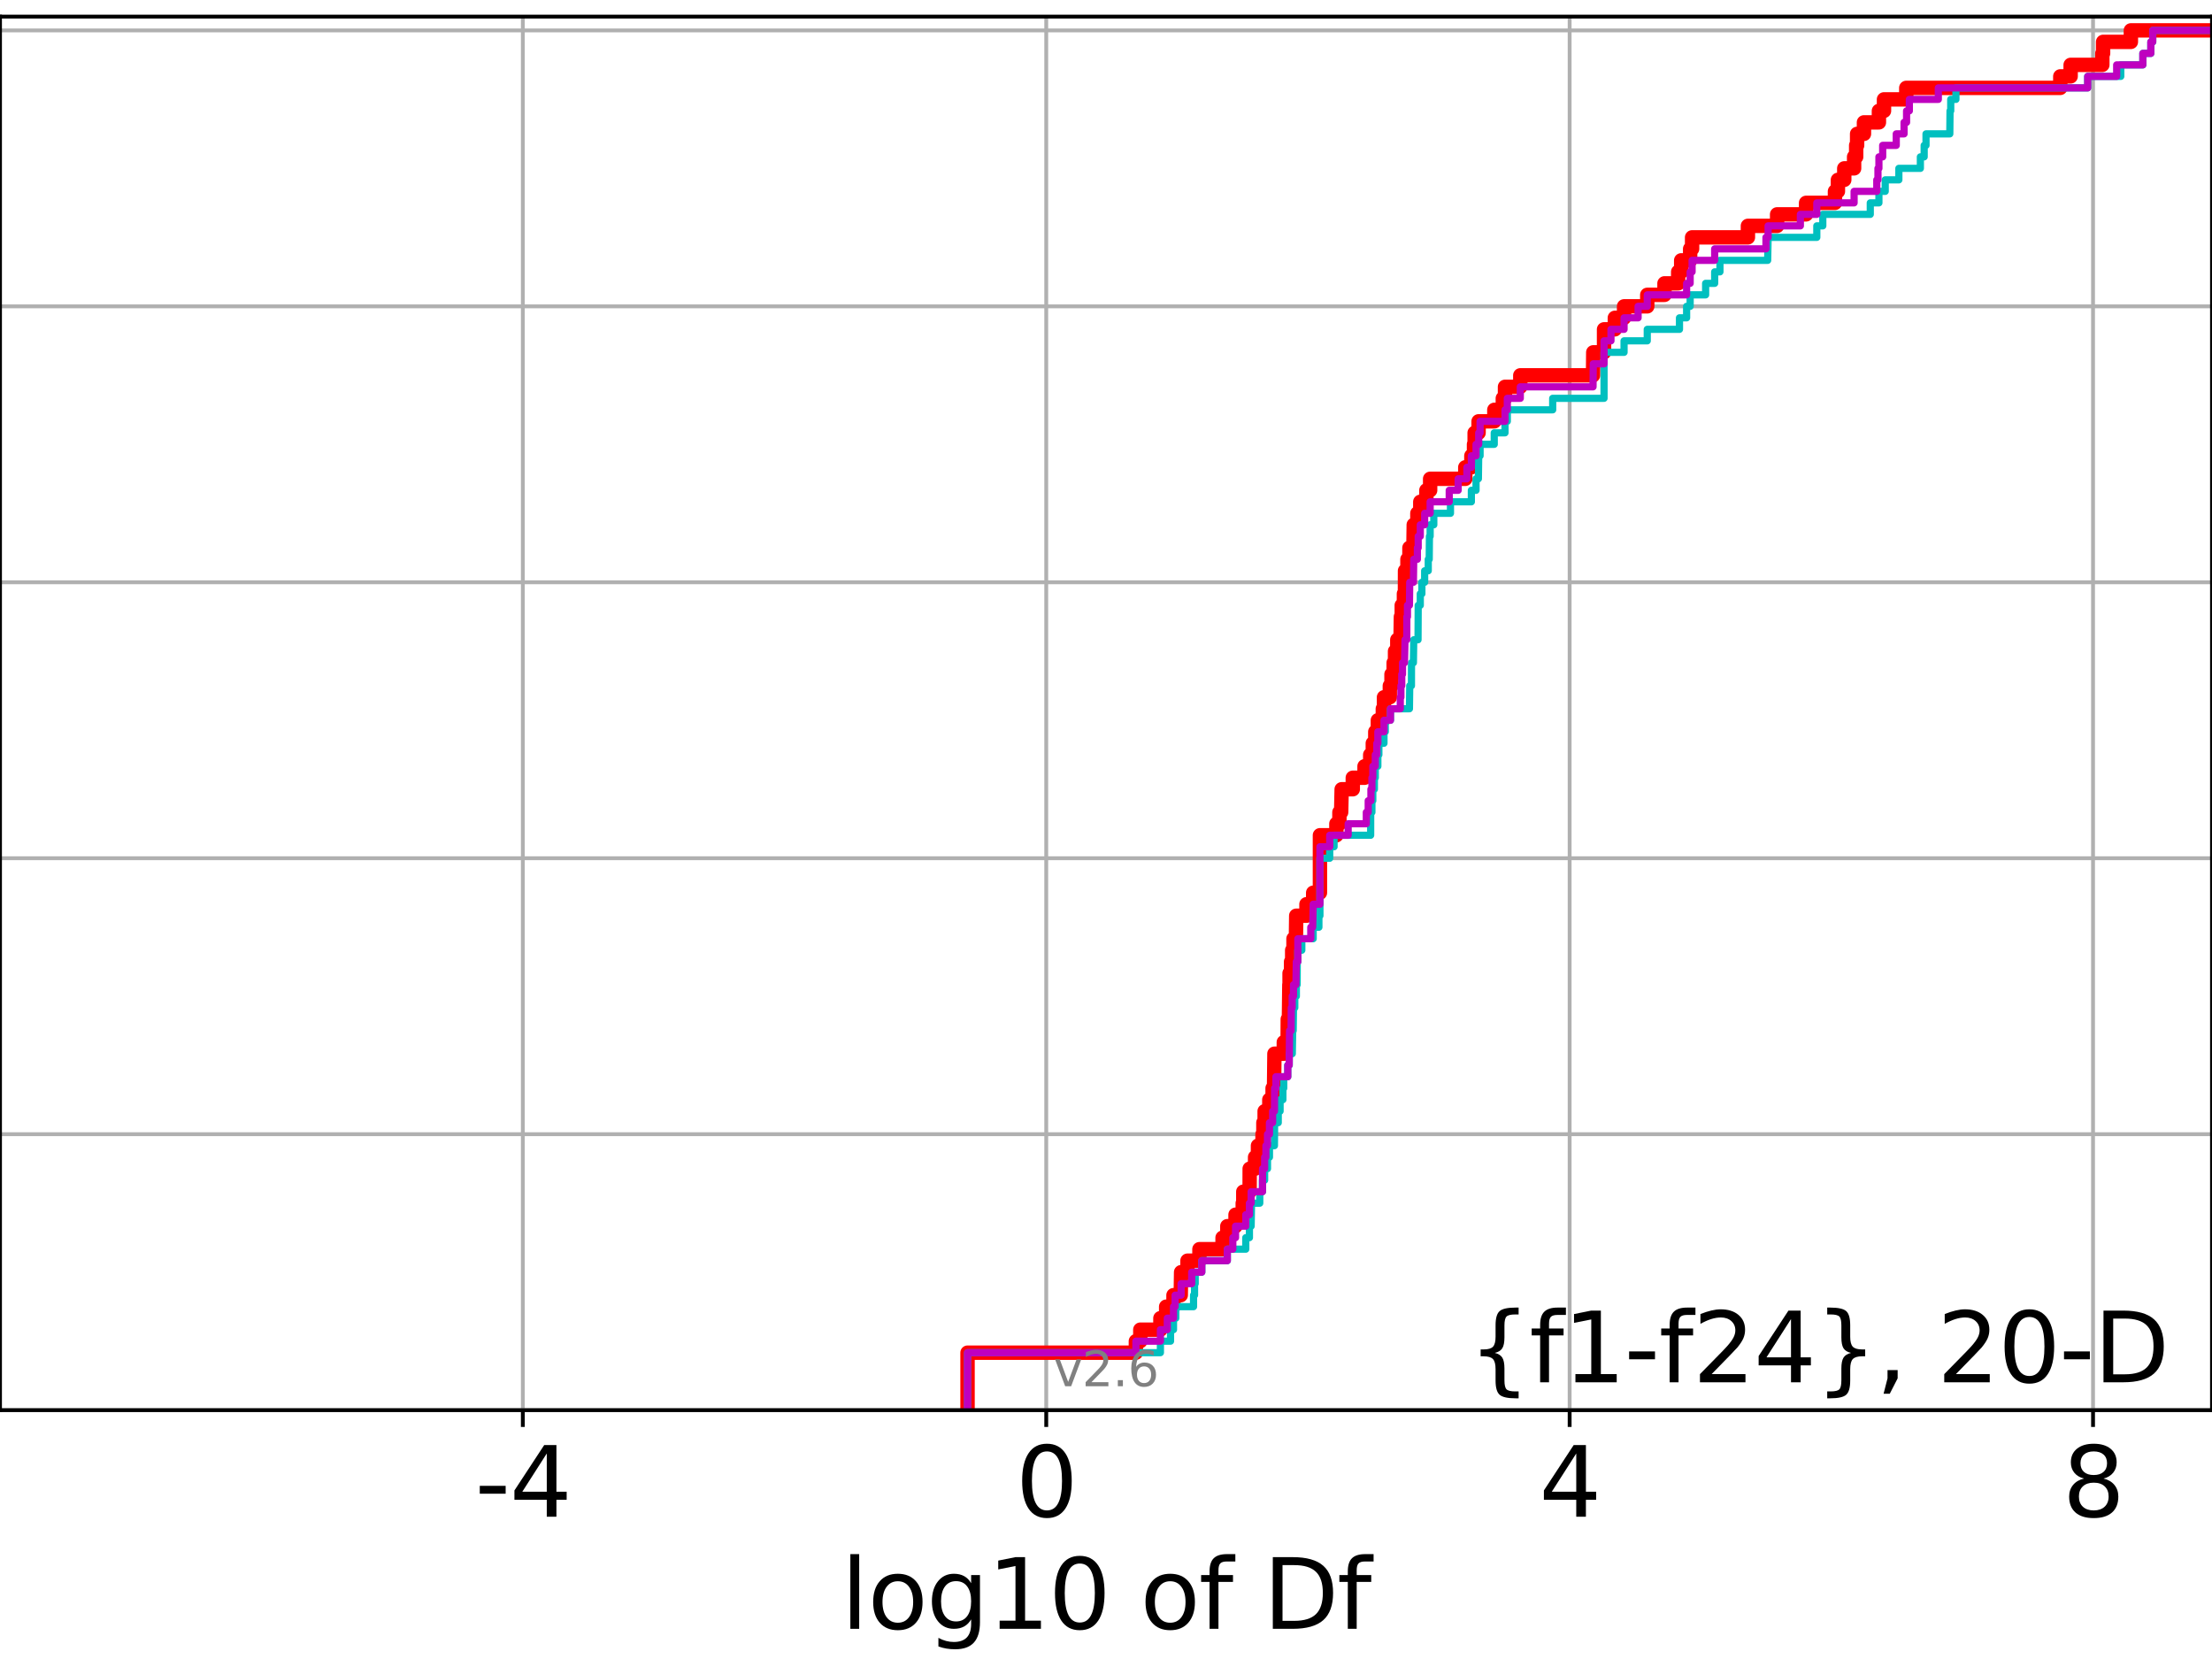 <?xml version="1.0" encoding="utf-8" standalone="no"?>
<!DOCTYPE svg PUBLIC "-//W3C//DTD SVG 1.1//EN"
  "http://www.w3.org/Graphics/SVG/1.1/DTD/svg11.dtd">
<svg xmlns:xlink="http://www.w3.org/1999/xlink" width="460.8pt" height="345.6pt" viewBox="0 0 460.8 345.6" xmlns="http://www.w3.org/2000/svg" version="1.1">
 <defs>
  <style type="text/css">*{stroke-linejoin: round; stroke-linecap: butt}</style>
 </defs>
 <g id="figure_1">
  <g id="patch_1">
   <path d="M 0 345.6 
L 460.8 345.6 
L 460.8 0 
L 0 0 
z
" style="fill: #ffffff"/>
  </g>
  <g id="axes_1">
   <g id="patch_2">
    <path d="M 0 293.76 
L 460.8 293.76 
L 460.8 3.456 
L 0 3.456 
z
" style="fill: #ffffff"/>
   </g>
   <g id="matplotlib.axis_1">
    <g id="xtick_1">
     <g id="line2d_1">
      <path d="M 108.916 293.76 
L 108.916 3.456 
" clip-path="url(#p449e6b1a44)" style="fill: none; stroke: #b0b0b0; stroke-width: 0.8; stroke-linecap: square"/>
     </g>
     <g id="line2d_2">
      <defs>
       <path id="md44f06a4fc" d="M 0 0 
L 0 3.5 
" style="stroke: #000000; stroke-width: 0.8"/>
      </defs>
      <g>
       <use xlink:href="#md44f06a4fc" x="108.916" y="293.76" style="stroke: #000000; stroke-width: 0.8"/>
      </g>
     </g>
     <g id="text_1">
      <!-- -4 -->
      <g transform="translate(98.946 315.957)scale(0.2 -0.2)">
       <defs>
        <path id="DejaVuSans-2d" d="M 313 2009 
L 1997 2009 
L 1997 1497 
L 313 1497 
L 313 2009 
z
" transform="scale(0.016)"/>
        <path id="DejaVuSans-34" d="M 2419 4116 
L 825 1625 
L 2419 1625 
L 2419 4116 
z
M 2253 4666 
L 3047 4666 
L 3047 1625 
L 3713 1625 
L 3713 1100 
L 3047 1100 
L 3047 0 
L 2419 0 
L 2419 1100 
L 313 1100 
L 313 1709 
L 2253 4666 
z
" transform="scale(0.016)"/>
       </defs>
       <use xlink:href="#DejaVuSans-2d"/>
       <use xlink:href="#DejaVuSans-34" x="36.084"/>
      </g>
     </g>
    </g>
    <g id="xtick_2">
     <g id="line2d_3">
      <path d="M 217.951 293.76 
L 217.951 3.456 
" clip-path="url(#p449e6b1a44)" style="fill: none; stroke: #b0b0b0; stroke-width: 0.8; stroke-linecap: square"/>
     </g>
     <g id="line2d_4">
      <g>
       <use xlink:href="#md44f06a4fc" x="217.951" y="293.76" style="stroke: #000000; stroke-width: 0.8"/>
      </g>
     </g>
     <g id="text_2">
      <!-- 0 -->
      <g transform="translate(211.588 315.957)scale(0.2 -0.2)">
       <defs>
        <path id="DejaVuSans-30" d="M 2034 4250 
Q 1547 4250 1301 3770 
Q 1056 3291 1056 2328 
Q 1056 1369 1301 889 
Q 1547 409 2034 409 
Q 2525 409 2770 889 
Q 3016 1369 3016 2328 
Q 3016 3291 2770 3770 
Q 2525 4250 2034 4250 
z
M 2034 4750 
Q 2819 4750 3233 4129 
Q 3647 3509 3647 2328 
Q 3647 1150 3233 529 
Q 2819 -91 2034 -91 
Q 1250 -91 836 529 
Q 422 1150 422 2328 
Q 422 3509 836 4129 
Q 1250 4750 2034 4750 
z
" transform="scale(0.016)"/>
       </defs>
       <use xlink:href="#DejaVuSans-30"/>
      </g>
     </g>
    </g>
    <g id="xtick_3">
     <g id="line2d_5">
      <path d="M 326.985 293.76 
L 326.985 3.456 
" clip-path="url(#p449e6b1a44)" style="fill: none; stroke: #b0b0b0; stroke-width: 0.8; stroke-linecap: square"/>
     </g>
     <g id="line2d_6">
      <g>
       <use xlink:href="#md44f06a4fc" x="326.985" y="293.76" style="stroke: #000000; stroke-width: 0.8"/>
      </g>
     </g>
     <g id="text_3">
      <!-- 4 -->
      <g transform="translate(320.622 315.957)scale(0.2 -0.2)">
       <use xlink:href="#DejaVuSans-34"/>
      </g>
     </g>
    </g>
    <g id="xtick_4">
     <g id="line2d_7">
      <path d="M 436.019 293.76 
L 436.019 3.456 
" clip-path="url(#p449e6b1a44)" style="fill: none; stroke: #b0b0b0; stroke-width: 0.8; stroke-linecap: square"/>
     </g>
     <g id="line2d_8">
      <g>
       <use xlink:href="#md44f06a4fc" x="436.019" y="293.76" style="stroke: #000000; stroke-width: 0.8"/>
      </g>
     </g>
     <g id="text_4">
      <!-- 8 -->
      <g transform="translate(429.656 315.957)scale(0.2 -0.2)">
       <defs>
        <path id="DejaVuSans-38" d="M 2034 2216 
Q 1584 2216 1326 1975 
Q 1069 1734 1069 1313 
Q 1069 891 1326 650 
Q 1584 409 2034 409 
Q 2484 409 2743 651 
Q 3003 894 3003 1313 
Q 3003 1734 2745 1975 
Q 2488 2216 2034 2216 
z
M 1403 2484 
Q 997 2584 770 2862 
Q 544 3141 544 3541 
Q 544 4100 942 4425 
Q 1341 4750 2034 4750 
Q 2731 4750 3128 4425 
Q 3525 4100 3525 3541 
Q 3525 3141 3298 2862 
Q 3072 2584 2669 2484 
Q 3125 2378 3379 2068 
Q 3634 1759 3634 1313 
Q 3634 634 3220 271 
Q 2806 -91 2034 -91 
Q 1263 -91 848 271 
Q 434 634 434 1313 
Q 434 1759 690 2068 
Q 947 2378 1403 2484 
z
M 1172 3481 
Q 1172 3119 1398 2916 
Q 1625 2713 2034 2713 
Q 2441 2713 2670 2916 
Q 2900 3119 2900 3481 
Q 2900 3844 2670 4047 
Q 2441 4250 2034 4250 
Q 1625 4250 1398 4047 
Q 1172 3844 1172 3481 
z
" transform="scale(0.016)"/>
       </defs>
       <use xlink:href="#DejaVuSans-38"/>
      </g>
     </g>
    </g>
    <g id="text_5">
     <!-- log10 of Df -->
     <g transform="translate(175.214 339.313)scale(0.2 -0.2)">
      <defs>
       <path id="DejaVuSans-6c" d="M 603 4863 
L 1178 4863 
L 1178 0 
L 603 0 
L 603 4863 
z
" transform="scale(0.016)"/>
       <path id="DejaVuSans-6f" d="M 1959 3097 
Q 1497 3097 1228 2736 
Q 959 2375 959 1747 
Q 959 1119 1226 758 
Q 1494 397 1959 397 
Q 2419 397 2687 759 
Q 2956 1122 2956 1747 
Q 2956 2369 2687 2733 
Q 2419 3097 1959 3097 
z
M 1959 3584 
Q 2709 3584 3137 3096 
Q 3566 2609 3566 1747 
Q 3566 888 3137 398 
Q 2709 -91 1959 -91 
Q 1206 -91 779 398 
Q 353 888 353 1747 
Q 353 2609 779 3096 
Q 1206 3584 1959 3584 
z
" transform="scale(0.016)"/>
       <path id="DejaVuSans-67" d="M 2906 1791 
Q 2906 2416 2648 2759 
Q 2391 3103 1925 3103 
Q 1463 3103 1205 2759 
Q 947 2416 947 1791 
Q 947 1169 1205 825 
Q 1463 481 1925 481 
Q 2391 481 2648 825 
Q 2906 1169 2906 1791 
z
M 3481 434 
Q 3481 -459 3084 -895 
Q 2688 -1331 1869 -1331 
Q 1566 -1331 1297 -1286 
Q 1028 -1241 775 -1147 
L 775 -588 
Q 1028 -725 1275 -790 
Q 1522 -856 1778 -856 
Q 2344 -856 2625 -561 
Q 2906 -266 2906 331 
L 2906 616 
Q 2728 306 2450 153 
Q 2172 0 1784 0 
Q 1141 0 747 490 
Q 353 981 353 1791 
Q 353 2603 747 3093 
Q 1141 3584 1784 3584 
Q 2172 3584 2450 3431 
Q 2728 3278 2906 2969 
L 2906 3500 
L 3481 3500 
L 3481 434 
z
" transform="scale(0.016)"/>
       <path id="DejaVuSans-31" d="M 794 531 
L 1825 531 
L 1825 4091 
L 703 3866 
L 703 4441 
L 1819 4666 
L 2450 4666 
L 2450 531 
L 3481 531 
L 3481 0 
L 794 0 
L 794 531 
z
" transform="scale(0.016)"/>
       <path id="DejaVuSans-20" transform="scale(0.016)"/>
       <path id="DejaVuSans-66" d="M 2375 4863 
L 2375 4384 
L 1825 4384 
Q 1516 4384 1395 4259 
Q 1275 4134 1275 3809 
L 1275 3500 
L 2222 3500 
L 2222 3053 
L 1275 3053 
L 1275 0 
L 697 0 
L 697 3053 
L 147 3053 
L 147 3500 
L 697 3500 
L 697 3744 
Q 697 4328 969 4595 
Q 1241 4863 1831 4863 
L 2375 4863 
z
" transform="scale(0.016)"/>
       <path id="DejaVuSans-44" d="M 1259 4147 
L 1259 519 
L 2022 519 
Q 2988 519 3436 956 
Q 3884 1394 3884 2338 
Q 3884 3275 3436 3711 
Q 2988 4147 2022 4147 
L 1259 4147 
z
M 628 4666 
L 1925 4666 
Q 3281 4666 3915 4102 
Q 4550 3538 4550 2338 
Q 4550 1131 3912 565 
Q 3275 0 1925 0 
L 628 0 
L 628 4666 
z
" transform="scale(0.016)"/>
      </defs>
      <use xlink:href="#DejaVuSans-6c"/>
      <use xlink:href="#DejaVuSans-6f" x="27.783"/>
      <use xlink:href="#DejaVuSans-67" x="88.965"/>
      <use xlink:href="#DejaVuSans-31" x="152.441"/>
      <use xlink:href="#DejaVuSans-30" x="216.064"/>
      <use xlink:href="#DejaVuSans-20" x="279.688"/>
      <use xlink:href="#DejaVuSans-6f" x="311.475"/>
      <use xlink:href="#DejaVuSans-66" x="372.656"/>
      <use xlink:href="#DejaVuSans-20" x="407.861"/>
      <use xlink:href="#DejaVuSans-44" x="439.648"/>
      <use xlink:href="#DejaVuSans-66" x="516.65"/>
     </g>
    </g>
   </g>
   <g id="matplotlib.axis_2">
    <g id="ytick_1">
     <g id="line2d_9">
      <path d="M 0 293.76 
L 460.8 293.76 
" clip-path="url(#p449e6b1a44)" style="fill: none; stroke: #b0b0b0; stroke-width: 0.8; stroke-linecap: square"/>
     </g>
     <g id="line2d_10">
      <defs>
       <path id="m211d06437a" d="M 0 0 
L -3.5 0 
" style="stroke: #000000; stroke-width: 0.8"/>
      </defs>
      <g>
       <use xlink:href="#m211d06437a" x="0" y="293.76" style="stroke: #000000; stroke-width: 0.8"/>
      </g>
     </g>
    </g>
    <g id="ytick_2">
     <g id="line2d_11">
      <path d="M 0 236.274 
L 460.8 236.274 
" clip-path="url(#p449e6b1a44)" style="fill: none; stroke: #b0b0b0; stroke-width: 0.8; stroke-linecap: square"/>
     </g>
     <g id="line2d_12">
      <g>
       <use xlink:href="#m211d06437a" x="0" y="236.274" style="stroke: #000000; stroke-width: 0.8"/>
      </g>
     </g>
    </g>
    <g id="ytick_3">
     <g id="line2d_13">
      <path d="M 0 178.788 
L 460.8 178.788 
" clip-path="url(#p449e6b1a44)" style="fill: none; stroke: #b0b0b0; stroke-width: 0.8; stroke-linecap: square"/>
     </g>
     <g id="line2d_14">
      <g>
       <use xlink:href="#m211d06437a" x="0" y="178.788" style="stroke: #000000; stroke-width: 0.8"/>
      </g>
     </g>
    </g>
    <g id="ytick_4">
     <g id="line2d_15">
      <path d="M 0 121.302 
L 460.8 121.302 
" clip-path="url(#p449e6b1a44)" style="fill: none; stroke: #b0b0b0; stroke-width: 0.8; stroke-linecap: square"/>
     </g>
     <g id="line2d_16">
      <g>
       <use xlink:href="#m211d06437a" x="0" y="121.302" style="stroke: #000000; stroke-width: 0.8"/>
      </g>
     </g>
    </g>
    <g id="ytick_5">
     <g id="line2d_17">
      <path d="M 0 63.816 
L 460.8 63.816 
" clip-path="url(#p449e6b1a44)" style="fill: none; stroke: #b0b0b0; stroke-width: 0.8; stroke-linecap: square"/>
     </g>
     <g id="line2d_18">
      <g>
       <use xlink:href="#m211d06437a" x="0" y="63.816" style="stroke: #000000; stroke-width: 0.8"/>
      </g>
     </g>
    </g>
    <g id="ytick_6">
     <g id="line2d_19">
      <path d="M 0 6.33 
L 460.8 6.33 
" clip-path="url(#p449e6b1a44)" style="fill: none; stroke: #b0b0b0; stroke-width: 0.8; stroke-linecap: square"/>
     </g>
     <g id="line2d_20">
      <g>
       <use xlink:href="#m211d06437a" x="0" y="6.33" style="stroke: #000000; stroke-width: 0.8"/>
      </g>
     </g>
    </g>
   </g>
   <g id="line2d_21">
    <path d="M 201.557 293.76 
L 201.557 281.784 
L 236.626 281.784 
L 236.626 279.389 
L 237.548 279.389 
L 237.548 276.993 
L 241.735 276.993 
L 241.735 274.598 
L 242.932 274.598 
L 242.932 272.203 
L 244.46 272.203 
L 244.46 269.808 
L 245.971 269.808 
L 246.046 265.017 
L 247.376 265.017 
L 247.376 262.622 
L 249.866 262.622 
L 249.866 260.227 
L 254.682 260.227 
L 254.682 257.831 
L 255.675 257.831 
L 255.675 255.436 
L 257.385 255.436 
L 257.385 253.041 
L 258.885 253.041 
L 258.885 250.646 
L 258.999 250.646 
L 258.999 248.25 
L 260.318 248.25 
L 260.331 243.46 
L 261.457 243.46 
L 261.457 241.065 
L 262.058 241.065 
L 262.058 238.669 
L 263.007 238.669 
L 263.007 236.274 
L 263.184 236.274 
L 263.184 233.879 
L 263.447 233.879 
L 263.447 231.484 
L 264.422 231.484 
L 264.422 229.088 
L 265.105 229.088 
L 265.105 226.693 
L 265.404 226.693 
L 265.487 219.507 
L 267.44 219.507 
L 267.44 217.112 
L 268.236 217.112 
L 268.266 212.322 
L 268.506 212.322 
L 268.594 205.136 
L 268.639 205.136 
L 268.639 202.741 
L 268.954 202.741 
L 268.954 200.345 
L 269.186 200.345 
L 269.186 197.95 
L 269.457 197.95 
L 269.457 195.555 
L 269.964 195.555 
L 270.028 190.764 
L 272.16 190.764 
L 272.16 188.369 
L 273.559 188.369 
L 273.559 185.974 
L 274.966 185.974 
L 274.966 173.998 
L 278.392 173.998 
L 278.392 171.602 
L 279.025 171.602 
L 279.025 169.207 
L 279.385 169.207 
L 279.492 164.417 
L 281.81 164.417 
L 281.81 162.021 
L 284.259 162.021 
L 284.259 159.626 
L 285.44 159.626 
L 285.44 157.231 
L 285.98 157.231 
L 285.98 154.836 
L 286.497 154.836 
L 286.497 152.44 
L 287.033 152.44 
L 287.033 150.045 
L 288.068 150.045 
L 288.068 147.65 
L 288.309 147.65 
L 288.309 145.255 
L 289.527 145.255 
L 289.527 142.859 
L 289.874 142.859 
L 289.874 140.464 
L 290.324 140.464 
L 290.324 138.069 
L 290.611 138.069 
L 290.611 135.674 
L 291.081 135.674 
L 291.081 133.278 
L 291.756 133.278 
L 291.835 128.488 
L 292.009 128.488 
L 292.009 126.093 
L 292.463 126.093 
L 292.463 123.697 
L 292.674 123.697 
L 292.69 118.907 
L 293.196 118.907 
L 293.196 116.512 
L 293.611 116.512 
L 293.611 114.116 
L 294.437 114.116 
L 294.507 109.326 
L 295.263 109.326 
L 295.263 106.931 
L 295.871 106.931 
L 295.871 104.535 
L 297.141 104.535 
L 297.141 102.14 
L 297.924 102.14 
L 297.924 99.745 
L 305.246 99.745 
L 305.246 97.35 
L 306.512 97.35 
L 306.512 94.954 
L 307.063 94.954 
L 307.063 92.559 
L 307.194 92.559 
L 307.194 90.164 
L 308.017 90.164 
L 308.017 87.769 
L 311.297 87.769 
L 311.297 85.373 
L 313.065 85.373 
L 313.065 82.978 
L 313.519 82.978 
L 313.519 80.583 
L 316.705 80.583 
L 316.705 78.188 
L 331.858 78.188 
L 331.906 73.397 
L 334.151 73.397 
L 334.151 68.607 
L 336.403 68.607 
L 336.403 66.211 
L 338.322 66.211 
L 338.322 63.816 
L 343.154 63.816 
L 343.154 61.421 
L 346.745 61.421 
L 346.745 59.026 
L 349.596 59.026 
L 349.596 56.63 
L 350.222 56.63 
L 350.222 54.235 
L 352.089 54.235 
L 352.089 51.84 
L 352.493 51.84 
L 352.493 49.445 
L 364.123 49.445 
L 364.123 47.05 
L 370.206 47.05 
L 370.206 44.654 
L 376.24 44.654 
L 376.24 42.259 
L 382.256 42.259 
L 382.256 39.864 
L 382.871 39.864 
L 382.871 37.469 
L 384.193 37.469 
L 384.193 35.073 
L 386.244 35.073 
L 386.244 32.678 
L 386.673 32.678 
L 386.673 30.283 
L 386.87 30.283 
L 386.87 27.888 
L 388.296 27.888 
L 388.296 25.492 
L 391.413 25.492 
L 391.413 23.097 
L 392.47 23.097 
L 392.47 20.702 
L 397.112 20.702 
L 397.112 18.307 
L 429.195 18.307 
L 429.195 15.911 
L 431.353 15.911 
L 431.353 13.516 
L 437.955 13.516 
L 437.955 11.121 
L 438.112 11.121 
L 438.112 8.726 
L 443.901 8.726 
L 443.901 6.33 
L 443.901 6.33 
L 460.8 6.33 
L 460.8 6.33 
" clip-path="url(#p449e6b1a44)" style="fill: none; stroke: #ff0000; stroke-width: 3; stroke-linecap: square"/>
   </g>
   <g id="line2d_22">
    <path d="M 201.557 293.76 
L 201.557 281.784 
L 241.735 281.784 
L 241.735 279.389 
L 243.845 279.389 
L 243.845 276.993 
L 244.46 276.993 
L 244.46 274.598 
L 244.939 274.598 
L 244.939 272.203 
L 248.638 272.203 
L 248.638 269.808 
L 248.847 269.808 
L 248.847 267.412 
L 248.982 267.412 
L 248.982 265.017 
L 250.357 265.017 
L 250.357 262.622 
L 255.675 262.622 
L 255.675 260.227 
L 259.517 260.227 
L 259.517 257.831 
L 260.279 257.831 
L 260.279 255.436 
L 260.634 255.436 
L 260.72 250.646 
L 262.431 250.646 
L 262.431 248.25 
L 262.998 248.25 
L 262.998 245.855 
L 263.447 245.855 
L 263.447 243.46 
L 264.041 243.46 
L 264.041 241.065 
L 264.451 241.065 
L 264.451 238.669 
L 265.487 238.669 
L 265.524 233.879 
L 266.284 233.879 
L 266.284 231.484 
L 266.665 231.484 
L 266.665 229.088 
L 267.247 229.088 
L 267.247 226.693 
L 267.424 226.693 
L 267.424 224.298 
L 268.266 224.298 
L 268.266 221.903 
L 268.574 221.903 
L 268.574 219.507 
L 269.206 219.507 
L 269.289 214.717 
L 269.396 214.717 
L 269.457 209.926 
L 269.728 209.926 
L 269.728 207.531 
L 270.055 207.531 
L 270.055 205.136 
L 270.22 205.136 
L 270.237 200.345 
L 270.358 200.345 
L 270.358 197.95 
L 271.19 197.95 
L 271.19 195.555 
L 273.559 195.555 
L 273.559 193.16 
L 274.751 193.16 
L 274.751 190.764 
L 274.966 190.764 
L 274.966 178.788 
L 277.001 178.788 
L 277.001 176.393 
L 277.91 176.393 
L 277.91 173.998 
L 285.533 173.998 
L 285.542 169.207 
L 285.794 169.207 
L 285.794 166.812 
L 285.98 166.812 
L 285.98 164.417 
L 286.31 164.417 
L 286.31 162.021 
L 286.497 162.021 
L 286.497 159.626 
L 287.033 159.626 
L 287.033 157.231 
L 287.244 157.231 
L 287.244 154.836 
L 288.309 154.836 
L 288.309 152.44 
L 288.578 152.44 
L 288.578 150.045 
L 289.658 150.045 
L 289.658 147.65 
L 293.611 147.65 
L 293.674 142.859 
L 294.029 142.859 
L 294.04 138.069 
L 294.437 138.069 
L 294.507 133.278 
L 295.4 133.278 
L 295.439 126.093 
L 295.871 126.093 
L 295.871 123.697 
L 296.206 123.697 
L 296.206 121.302 
L 296.781 121.302 
L 296.781 118.907 
L 297.531 118.907 
L 297.531 116.512 
L 297.732 116.512 
L 297.779 111.721 
L 297.925 111.721 
L 297.925 109.326 
L 298.686 109.326 
L 298.686 106.931 
L 302.158 106.931 
L 302.158 104.535 
L 306.512 104.535 
L 306.512 102.14 
L 307.487 102.14 
L 307.487 99.745 
L 307.976 99.745 
L 308.042 94.954 
L 308.328 94.954 
L 308.328 92.559 
L 311.278 92.559 
L 311.278 90.164 
L 313.519 90.164 
L 313.519 87.769 
L 314 87.769 
L 314 85.373 
L 323.453 85.373 
L 323.453 82.978 
L 334.151 82.978 
L 334.151 73.397 
L 338.322 73.397 
L 338.322 71.002 
L 343.154 71.002 
L 343.154 68.607 
L 349.867 68.607 
L 349.867 66.211 
L 351.353 66.211 
L 351.353 63.816 
L 352.089 63.816 
L 352.089 61.421 
L 355.314 61.421 
L 355.314 59.026 
L 357.198 59.026 
L 357.198 56.63 
L 358.296 56.63 
L 358.296 54.235 
L 368.238 54.235 
L 368.33 49.445 
L 378.474 49.445 
L 378.474 47.05 
L 379.722 47.05 
L 379.722 44.654 
L 389.613 44.654 
L 389.613 42.259 
L 391.413 42.259 
L 391.413 39.864 
L 392.727 39.864 
L 392.727 37.469 
L 395.567 37.469 
L 395.567 35.073 
L 400.048 35.073 
L 400.048 32.678 
L 400.84 32.678 
L 400.84 30.283 
L 401.224 30.283 
L 401.224 27.888 
L 406.179 27.888 
L 406.227 23.097 
L 406.372 23.097 
L 406.372 20.702 
L 407.459 20.702 
L 407.459 18.307 
L 434.906 18.307 
L 434.906 15.911 
L 441.797 15.911 
L 441.797 13.516 
L 446.392 13.516 
L 446.392 11.121 
L 448.057 11.121 
L 448.057 8.726 
L 448.455 8.726 
L 448.455 6.33 
L 448.455 6.33 
L 460.8 6.33 
L 460.8 6.33 
" clip-path="url(#p449e6b1a44)" style="fill: none; stroke: #00bfbf; stroke-width: 1.5; stroke-linecap: square"/>
   </g>
   <g id="line2d_23">
    <path d="M 201.557 293.76 
L 201.557 281.784 
L 236.626 281.784 
L 236.626 279.389 
L 241.735 279.389 
L 241.735 276.993 
L 243.169 276.993 
L 243.169 274.598 
L 244.46 274.598 
L 244.46 272.203 
L 244.799 272.203 
L 244.799 269.808 
L 246.046 269.808 
L 246.046 267.412 
L 248.25 267.412 
L 248.25 265.017 
L 250.357 265.017 
L 250.357 262.622 
L 255.675 262.622 
L 255.675 260.227 
L 256.817 260.227 
L 256.817 257.831 
L 257.385 257.831 
L 257.385 255.436 
L 259.517 255.436 
L 259.517 253.041 
L 260.279 253.041 
L 260.279 250.646 
L 260.634 250.646 
L 260.634 248.25 
L 262.998 248.25 
L 263.007 243.46 
L 263.447 243.46 
L 263.447 241.065 
L 263.709 241.065 
L 263.709 238.669 
L 264.041 238.669 
L 264.041 236.274 
L 264.451 236.274 
L 264.451 233.879 
L 265.105 233.879 
L 265.105 231.484 
L 265.487 231.484 
L 265.524 226.693 
L 265.796 226.693 
L 265.796 224.298 
L 268.266 224.298 
L 268.266 221.903 
L 268.555 221.903 
L 268.639 214.717 
L 268.954 214.717 
L 269.004 209.926 
L 269.186 209.926 
L 269.186 207.531 
L 269.457 207.531 
L 269.457 205.136 
L 269.964 205.136 
L 270.045 200.345 
L 270.358 200.345 
L 270.362 195.555 
L 273.062 195.555 
L 273.062 193.16 
L 273.45 193.16 
L 273.559 188.369 
L 274.966 188.369 
L 274.966 176.393 
L 277.001 176.393 
L 277.001 173.998 
L 280.846 173.998 
L 280.846 171.602 
L 284.629 171.602 
L 284.629 169.207 
L 285.023 169.207 
L 285.023 166.812 
L 285.588 166.812 
L 285.588 164.417 
L 285.794 164.417 
L 285.794 162.021 
L 285.98 162.021 
L 285.98 159.626 
L 286.497 159.626 
L 286.497 157.231 
L 286.82 157.231 
L 286.82 154.836 
L 287.033 154.836 
L 287.033 152.44 
L 288.309 152.44 
L 288.309 150.045 
L 289.658 150.045 
L 289.658 147.65 
L 291.705 147.65 
L 291.705 145.255 
L 291.835 145.255 
L 291.835 142.859 
L 292.009 142.859 
L 292.009 140.464 
L 292.166 140.464 
L 292.166 138.069 
L 292.583 138.069 
L 292.69 133.278 
L 293.058 133.278 
L 293.068 128.488 
L 293.196 128.488 
L 293.196 126.093 
L 293.611 126.093 
L 293.674 121.302 
L 294.437 121.302 
L 294.507 116.512 
L 295.263 116.512 
L 295.263 114.116 
L 295.435 114.116 
L 295.435 111.721 
L 295.871 111.721 
L 295.871 109.326 
L 296.781 109.326 
L 296.781 106.931 
L 297.924 106.931 
L 297.924 104.535 
L 301.9 104.535 
L 301.9 102.14 
L 303.76 102.14 
L 303.76 99.745 
L 305.577 99.745 
L 305.577 97.35 
L 306.512 97.35 
L 306.512 94.954 
L 307.487 94.954 
L 307.487 92.559 
L 308.042 92.559 
L 308.042 90.164 
L 308.328 90.164 
L 308.328 87.769 
L 313.519 87.769 
L 313.519 85.373 
L 314 85.373 
L 314 82.978 
L 316.705 82.978 
L 316.705 80.583 
L 331.858 80.583 
L 331.906 75.792 
L 334.151 75.792 
L 334.151 71.002 
L 335.593 71.002 
L 335.593 68.607 
L 338.322 68.607 
L 338.322 66.211 
L 341.245 66.211 
L 341.245 63.816 
L 343.154 63.816 
L 343.154 61.421 
L 351.353 61.421 
L 351.353 59.026 
L 352.089 59.026 
L 352.089 56.63 
L 352.493 56.63 
L 352.493 54.235 
L 357.198 54.235 
L 357.198 51.84 
L 367.883 51.84 
L 367.883 49.445 
L 368.33 49.445 
L 368.33 47.05 
L 375.05 47.05 
L 375.05 44.654 
L 378.474 44.654 
L 378.474 42.259 
L 386.244 42.259 
L 386.244 39.864 
L 390.967 39.864 
L 390.967 37.469 
L 391.213 37.469 
L 391.213 35.073 
L 391.413 35.073 
L 391.413 32.678 
L 392.196 32.678 
L 392.196 30.283 
L 395.025 30.283 
L 395.025 27.888 
L 396.651 27.888 
L 396.651 25.492 
L 397.173 25.492 
L 397.173 23.097 
L 397.753 23.097 
L 397.753 20.702 
L 403.789 20.702 
L 403.789 18.307 
L 434.906 18.307 
L 434.906 15.911 
L 440.941 15.911 
L 440.941 13.516 
L 446.392 13.516 
L 446.392 11.121 
L 448.057 11.121 
L 448.057 8.726 
L 448.455 8.726 
L 448.455 6.33 
L 448.455 6.33 
L 460.8 6.33 
L 460.8 6.33 
" clip-path="url(#p449e6b1a44)" style="fill: none; stroke: #bf00bf; stroke-width: 1.5; stroke-linecap: square"/>
   </g>
   <g id="patch_3">
    <path d="M 0 293.76 
L 0 3.456 
" style="fill: none; stroke: #000000; stroke-width: 0.8; stroke-linejoin: miter; stroke-linecap: square"/>
   </g>
   <g id="patch_4">
    <path d="M 460.8 293.76 
L 460.8 3.456 
" style="fill: none; stroke: #000000; stroke-width: 0.8; stroke-linejoin: miter; stroke-linecap: square"/>
   </g>
   <g id="patch_5">
    <path d="M 0 293.76 
L 460.8 293.76 
" style="fill: none; stroke: #000000; stroke-width: 0.8; stroke-linejoin: miter; stroke-linecap: square"/>
   </g>
   <g id="patch_6">
    <path d="M 0 3.456 
L 460.8 3.456 
" style="fill: none; stroke: #000000; stroke-width: 0.8; stroke-linejoin: miter; stroke-linecap: square"/>
   </g>
   <g id="text_6">
    <!-- {f1-f24}, 20-D -->
    <g transform="translate(305.884 287.954)scale(0.2 -0.2)">
     <defs>
      <path id="DejaVuSans-7b" d="M 3272 -594 
L 3272 -1044 
L 3078 -1044 
Q 2300 -1044 2036 -812 
Q 1772 -581 1772 109 
L 1772 856 
Q 1772 1328 1603 1509 
Q 1434 1691 991 1691 
L 800 1691 
L 800 2138 
L 991 2138 
Q 1438 2138 1605 2317 
Q 1772 2497 1772 2963 
L 1772 3713 
Q 1772 4403 2036 4633 
Q 2300 4863 3078 4863 
L 3272 4863 
L 3272 4416 
L 3059 4416 
Q 2619 4416 2484 4278 
Q 2350 4141 2350 3700 
L 2350 2925 
Q 2350 2434 2208 2212 
Q 2066 1991 1722 1913 
Q 2069 1828 2209 1606 
Q 2350 1384 2350 897 
L 2350 122 
Q 2350 -319 2484 -456 
Q 2619 -594 3059 -594 
L 3272 -594 
z
" transform="scale(0.016)"/>
      <path id="DejaVuSans-32" d="M 1228 531 
L 3431 531 
L 3431 0 
L 469 0 
L 469 531 
Q 828 903 1448 1529 
Q 2069 2156 2228 2338 
Q 2531 2678 2651 2914 
Q 2772 3150 2772 3378 
Q 2772 3750 2511 3984 
Q 2250 4219 1831 4219 
Q 1534 4219 1204 4116 
Q 875 4013 500 3803 
L 500 4441 
Q 881 4594 1212 4672 
Q 1544 4750 1819 4750 
Q 2544 4750 2975 4387 
Q 3406 4025 3406 3419 
Q 3406 3131 3298 2873 
Q 3191 2616 2906 2266 
Q 2828 2175 2409 1742 
Q 1991 1309 1228 531 
z
" transform="scale(0.016)"/>
      <path id="DejaVuSans-7d" d="M 800 -594 
L 1019 -594 
Q 1456 -594 1589 -459 
Q 1722 -325 1722 122 
L 1722 897 
Q 1722 1384 1862 1606 
Q 2003 1828 2350 1913 
Q 2003 1991 1862 2212 
Q 1722 2434 1722 2925 
L 1722 3700 
Q 1722 4144 1589 4280 
Q 1456 4416 1019 4416 
L 800 4416 
L 800 4863 
L 997 4863 
Q 1775 4863 2036 4633 
Q 2297 4403 2297 3713 
L 2297 2963 
Q 2297 2497 2465 2317 
Q 2634 2138 3078 2138 
L 3272 2138 
L 3272 1691 
L 3078 1691 
Q 2634 1691 2465 1509 
Q 2297 1328 2297 856 
L 2297 109 
Q 2297 -581 2036 -812 
Q 1775 -1044 997 -1044 
L 800 -1044 
L 800 -594 
z
" transform="scale(0.016)"/>
      <path id="DejaVuSans-2c" d="M 750 794 
L 1409 794 
L 1409 256 
L 897 -744 
L 494 -744 
L 750 256 
L 750 794 
z
" transform="scale(0.016)"/>
     </defs>
     <use xlink:href="#DejaVuSans-7b"/>
     <use xlink:href="#DejaVuSans-66" x="63.623"/>
     <use xlink:href="#DejaVuSans-31" x="98.828"/>
     <use xlink:href="#DejaVuSans-2d" x="162.451"/>
     <use xlink:href="#DejaVuSans-66" x="198.535"/>
     <use xlink:href="#DejaVuSans-32" x="233.74"/>
     <use xlink:href="#DejaVuSans-34" x="297.363"/>
     <use xlink:href="#DejaVuSans-7d" x="360.986"/>
     <use xlink:href="#DejaVuSans-2c" x="424.609"/>
     <use xlink:href="#DejaVuSans-20" x="456.396"/>
     <use xlink:href="#DejaVuSans-32" x="488.184"/>
     <use xlink:href="#DejaVuSans-30" x="551.807"/>
     <use xlink:href="#DejaVuSans-2d" x="615.43"/>
     <use xlink:href="#DejaVuSans-44" x="651.514"/>
    </g>
   </g>
   <g id="text_7">
    <!-- v2.6 -->
    <g style="fill: #808080" transform="translate(219.489 288.777)scale(0.1 -0.1)">
     <defs>
      <path id="DejaVuSans-76" d="M 191 3500 
L 800 3500 
L 1894 563 
L 2988 3500 
L 3597 3500 
L 2284 0 
L 1503 0 
L 191 3500 
z
" transform="scale(0.016)"/>
      <path id="DejaVuSans-2e" d="M 684 794 
L 1344 794 
L 1344 0 
L 684 0 
L 684 794 
z
" transform="scale(0.016)"/>
      <path id="DejaVuSans-36" d="M 2113 2584 
Q 1688 2584 1439 2293 
Q 1191 2003 1191 1497 
Q 1191 994 1439 701 
Q 1688 409 2113 409 
Q 2538 409 2786 701 
Q 3034 994 3034 1497 
Q 3034 2003 2786 2293 
Q 2538 2584 2113 2584 
z
M 3366 4563 
L 3366 3988 
Q 3128 4100 2886 4159 
Q 2644 4219 2406 4219 
Q 1781 4219 1451 3797 
Q 1122 3375 1075 2522 
Q 1259 2794 1537 2939 
Q 1816 3084 2150 3084 
Q 2853 3084 3261 2657 
Q 3669 2231 3669 1497 
Q 3669 778 3244 343 
Q 2819 -91 2113 -91 
Q 1303 -91 875 529 
Q 447 1150 447 2328 
Q 447 3434 972 4092 
Q 1497 4750 2381 4750 
Q 2619 4750 2861 4703 
Q 3103 4656 3366 4563 
z
" transform="scale(0.016)"/>
     </defs>
     <use xlink:href="#DejaVuSans-76"/>
     <use xlink:href="#DejaVuSans-32" x="59.18"/>
     <use xlink:href="#DejaVuSans-2e" x="122.803"/>
     <use xlink:href="#DejaVuSans-36" x="154.59"/>
    </g>
   </g>
  </g>
 </g>
 <defs>
  <clipPath id="p449e6b1a44">
   <rect x="0" y="3.456" width="460.8" height="290.304"/>
  </clipPath>
 </defs>
</svg>
